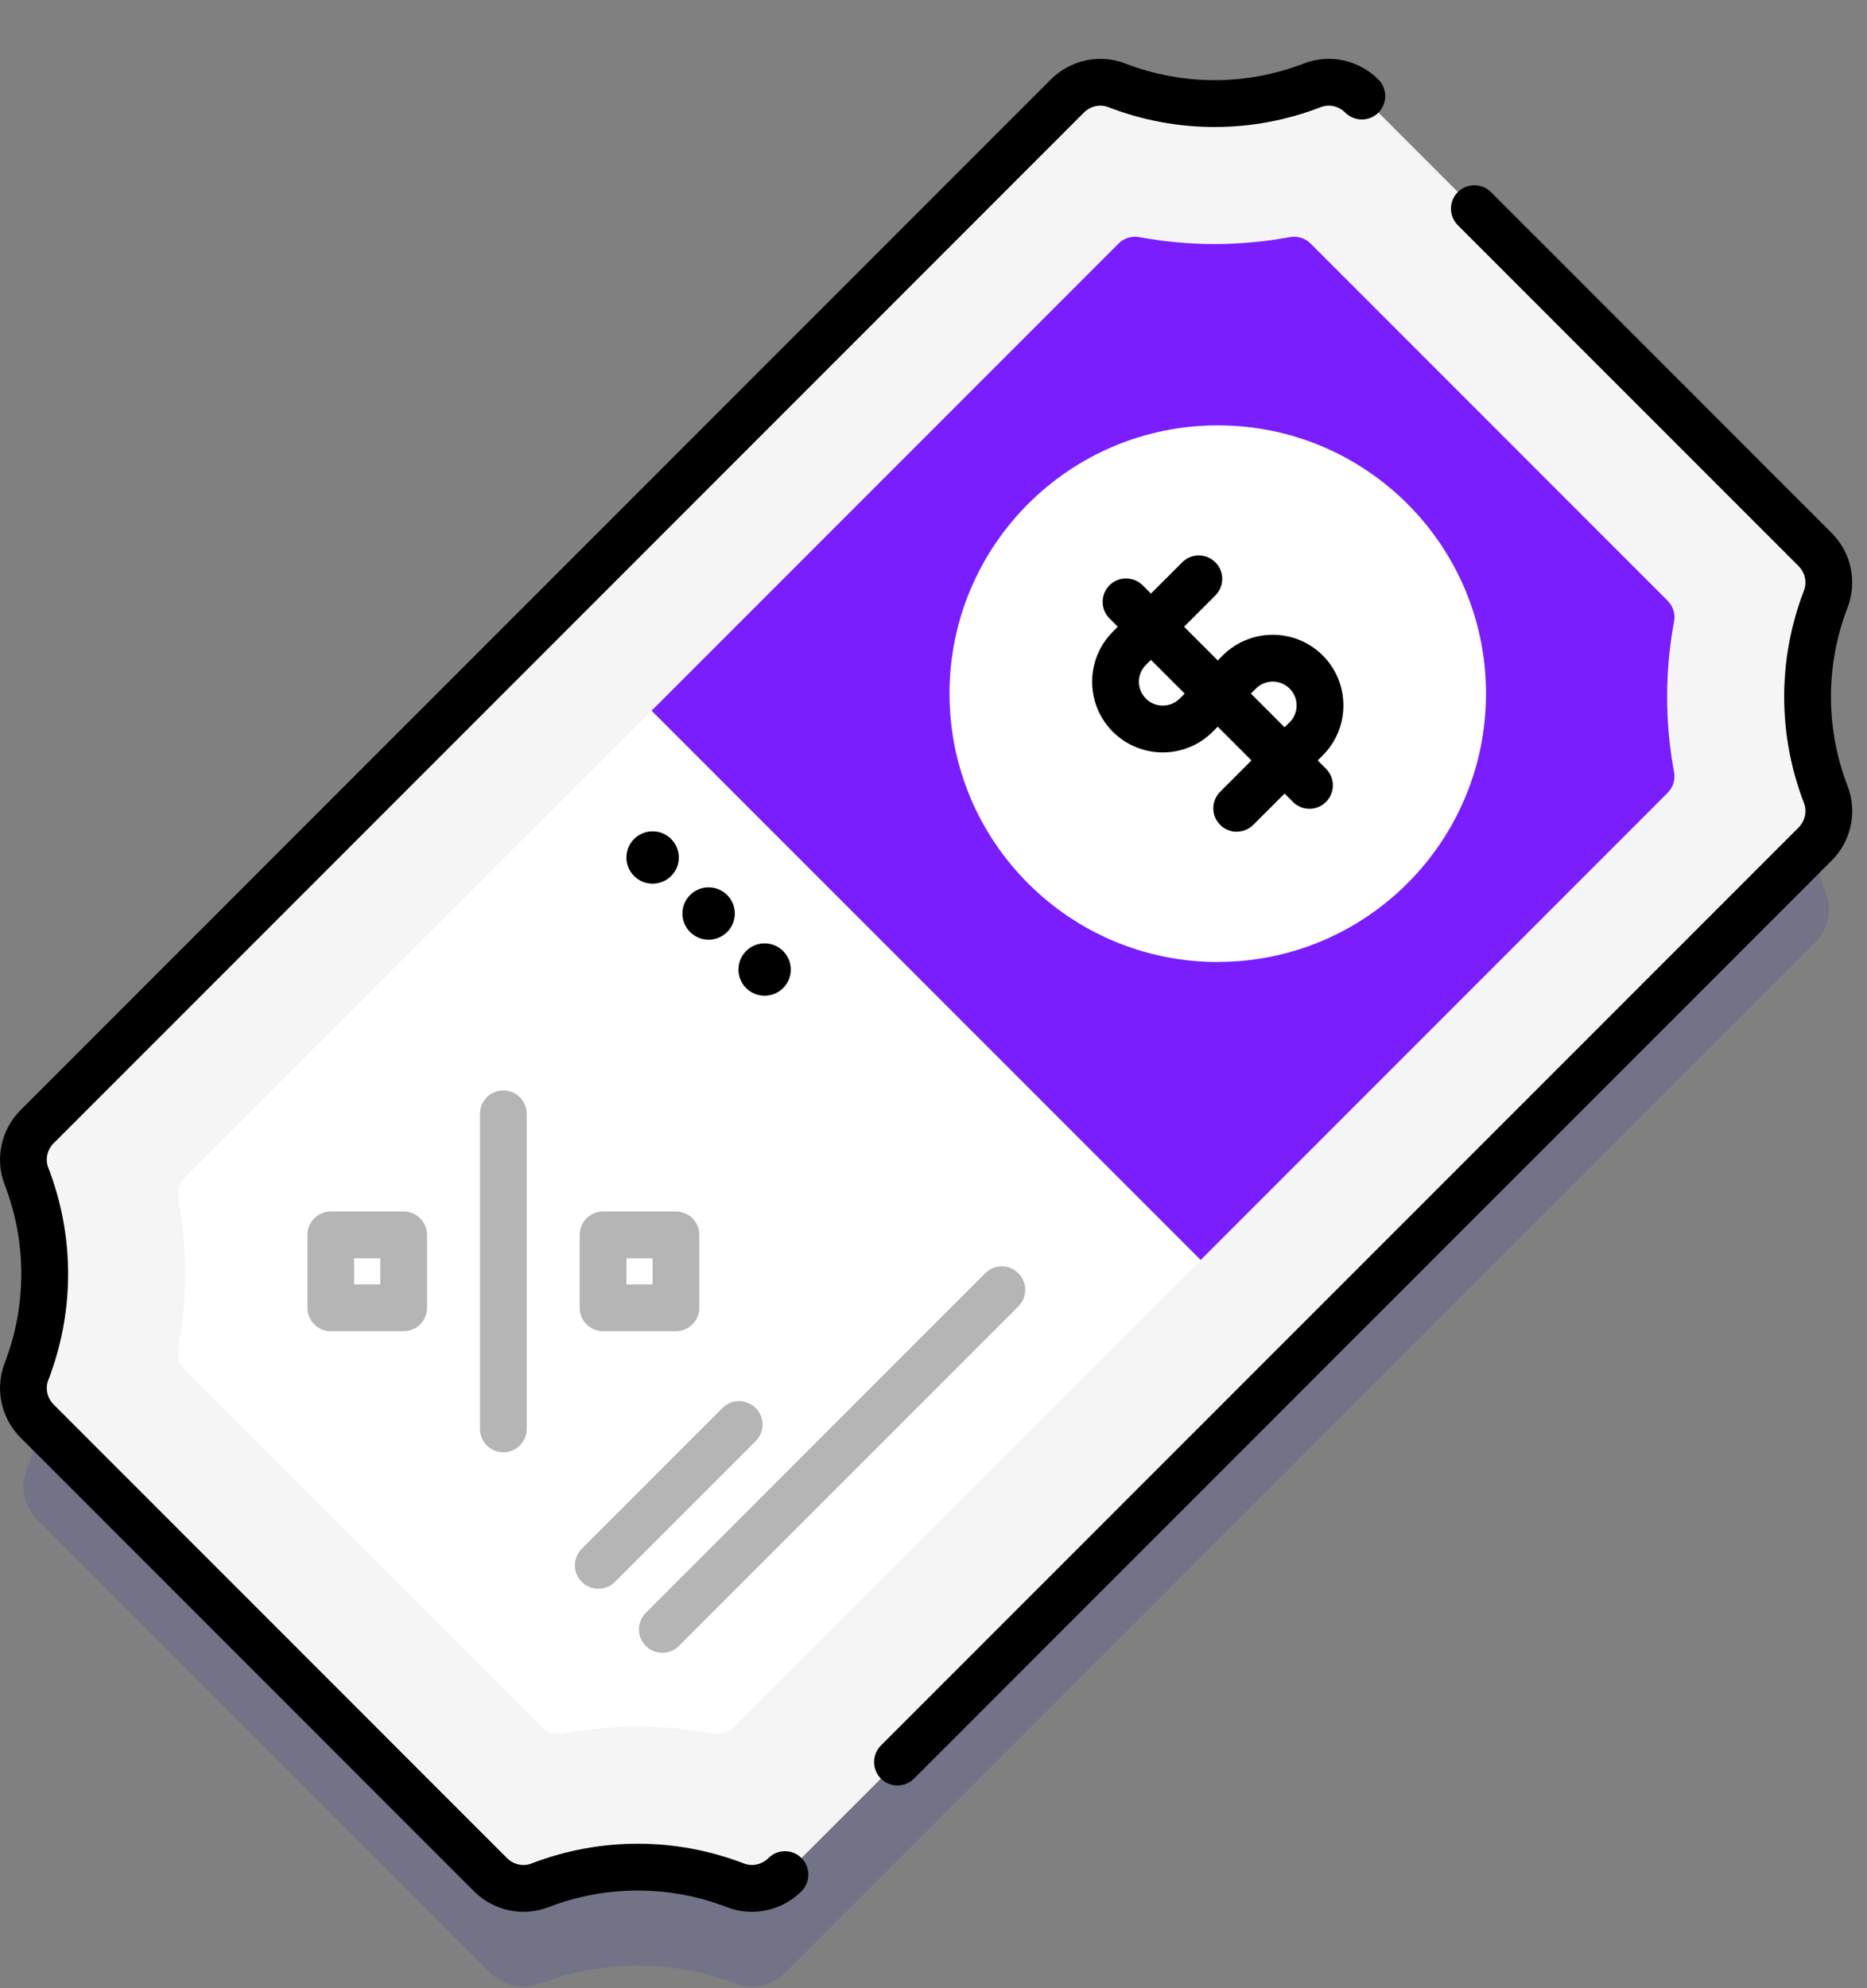 <svg xmlns="http://www.w3.org/2000/svg" width="31" height="33" fill="none" viewBox="0 0 31 33">
    <rect x="0" y="0" width="31" height="33" fill="#808080" stroke="none"/>
    <path fill="#00C" d="M21.792 3.049c-1.043.402-2.206.402-3.25 0-.283-.11-.605-.036-.82.179L.618 20.332c-.215.215-.288.536-.179.82.402 1.043.402 2.206 0 3.25-.11.284-.036.605.179.82l7.525 7.526c.215.215.537.288.82.178 1.044-.402 2.207-.402 3.25 0 .284.11.606.036.82-.178l17.105-17.104c.215-.215.288-.537.179-.82-.403-1.044-.403-2.207 0-3.25.109-.284.036-.606-.18-.821l-7.524-7.525c-.215-.215-.537-.289-.82-.18z" opacity=".1"/>
    <path fill="#F5F5F5" d="M21.792 1.416c-1.043.402-2.206.402-3.25 0-.283-.11-.605-.036-.82.178L.618 18.698c-.215.215-.288.537-.179.82.402 1.044.402 2.207 0 3.25-.11.284-.036.606.179.821l7.525 7.525c.215.215.537.289.82.18 1.044-.403 2.207-.403 3.25 0 .284.109.606.035.82-.18L30.139 14.01c.215-.215.288-.536.179-.82-.403-1.043-.403-2.206 0-3.25.109-.284.036-.605-.18-.82l-7.524-7.526c-.215-.214-.537-.288-.82-.178z"/>
    <path fill="#fff" d="M11.841 28.774c-.827-.154-1.678-.154-2.506 0-.124.023-.252-.019-.341-.108l-5.928-5.928c-.09-.09-.13-.217-.108-.341.154-.828.154-1.678 0-2.506-.023-.125.019-.252.108-.342L18.573 4.043c.089-.09.217-.131.341-.108.828.154 1.678.154 2.506 0 .124-.023.252.018.342.108l5.927 5.927c.09.09.131.218.108.342-.154.828-.154 1.678 0 2.506.023.124-.018.252-.108.342L12.183 28.666c-.09.09-.217.13-.341.108z"/>
    <path fill="#7A1DFF" d="M18.572 4.043l-7.753 7.753 9.117 9.117 7.753-7.753c.09-.09.131-.217.108-.342-.154-.828-.154-1.678 0-2.506.023-.124-.018-.252-.108-.342l-5.927-5.927c-.09-.09-.217-.131-.342-.108-.828.154-1.678.154-2.506 0-.124-.023-.252.018-.342.108z"/>
    <path fill="#000" d="M14.902 29.635c-.1 0-.199-.038-.275-.114-.151-.152-.151-.398 0-.55l15.236-15.235c.108-.109.144-.268.091-.406-.439-1.138-.439-2.392 0-3.53.053-.138.017-.297-.091-.405l-5.657-5.657c-.152-.152-.152-.398 0-.55.152-.151.398-.151.55 0l5.656 5.657c.326.326.43.81.267 1.235-.37.958-.37 2.013 0 2.97.164.425.06.91-.267 1.235L15.177 29.521c-.076.076-.175.114-.275.114zM12.484 31.732c-.138 0-.277-.025-.41-.076-.958-.37-2.013-.37-2.97 0-.425.164-.91.059-1.236-.267L.343 23.864c-.326-.326-.43-.81-.267-1.235.37-.958.37-2.013 0-2.97-.163-.425-.059-.91.267-1.235L17.447 1.32c.326-.326.81-.43 1.235-.267.958.37 2.013.37 2.97 0 .425-.164.91-.059 1.235.267.152.152.152.398 0 .55-.152.151-.397.151-.55 0-.108-.11-.267-.145-.405-.092-1.138.44-2.392.44-3.53 0-.138-.053-.297-.017-.405.091L.893 18.973c-.11.109-.145.268-.092.406.44 1.138.44 2.392 0 3.53-.053.138-.017.297.092.405l7.525 7.526c.108.108.268.144.406.09 1.138-.438 2.391-.438 3.53 0 .137.054.296.018.405-.09.152-.152.398-.152.55 0 .151.151.151.398 0 .55-.224.223-.522.342-.825.342z"/>
    <path fill="#B5B5B5" d="M6.702 22.095h-1.21c-.214 0-.388-.174-.388-.388v-1.21c0-.215.174-.389.388-.389h1.21c.215 0 .389.174.389.389v1.21c0 .214-.174.388-.389.388zm-.82-.777h.432v-.432H5.88v.432zM11.223 22.095h-1.21c-.214 0-.388-.174-.388-.388v-1.21c0-.215.174-.389.389-.389h1.21c.214 0 .388.174.388.389v1.21c0 .214-.174.388-.389.388zm-.82-.777h.432v-.432h-.433v.432zM8.358 24.105c-.215 0-.389-.174-.389-.388v-5.23c0-.215.174-.389.389-.389.214 0 .388.174.388.389v5.23c0 .214-.174.388-.388.388zM9.66 25.706l2.337-2.337c.152-.152.398-.152.55 0 .152.152.152.398 0 .55l-2.337 2.337c-.152.152-.398.152-.55 0-.152-.152-.152-.398 0-.55zM10.723 26.77l5.636-5.637c.152-.152.398-.152.55 0 .152.152.152.398 0 .55l-5.636 5.636c-.152.152-.398.152-.55 0-.152-.152-.152-.398 0-.55"/>
    <path fill="#fff" d="M20.22 15.966c2.46 0 4.454-1.994 4.454-4.454S22.68 7.06 20.22 7.06s-4.454 1.994-4.454 4.453c0 2.46 1.994 4.454 4.454 4.454z"/>
    <path fill="#000" d="M20.535 13.805c-.1 0-.2-.038-.275-.114-.152-.151-.152-.397 0-.55l1.153-1.152c.075-.075.116-.174.116-.28 0-.106-.041-.205-.116-.28-.154-.155-.406-.155-.56 0l-.717.716c-.457.458-1.201.458-1.659 0-.457-.457-.457-1.201 0-1.659l1.153-1.153c.152-.152.398-.152.55 0 .152.152.152.398 0 .55l-1.153 1.153c-.155.154-.155.405 0 .56.154.154.405.154.56 0l.716-.717c.458-.457 1.202-.457 1.66 0 .221.222.343.517.343.83 0 .313-.122.608-.344.83L20.81 13.69c-.076.076-.176.114-.275.114z"/>
    <path fill="#000" d="M21.743 13.424c-.1 0-.2-.038-.275-.114l-3.046-3.046c-.151-.151-.151-.397 0-.55.152-.15.398-.15.55 0l3.045 3.046c.152.152.152.398 0 .55-.075.076-.175.114-.274.114zM10.836 14.667c.24 0 .435-.194.435-.434s-.195-.435-.435-.435-.435.195-.435.435.195.434.435.434zM11.766 15.597c.24 0 .435-.194.435-.434s-.195-.435-.435-.435-.435.194-.435.435c0 .24.195.434.435.434zM12.696 16.527c.24 0 .434-.194.434-.434s-.194-.435-.434-.435-.435.194-.435.435c0 .24.195.434.435.434z"/>
</svg>
